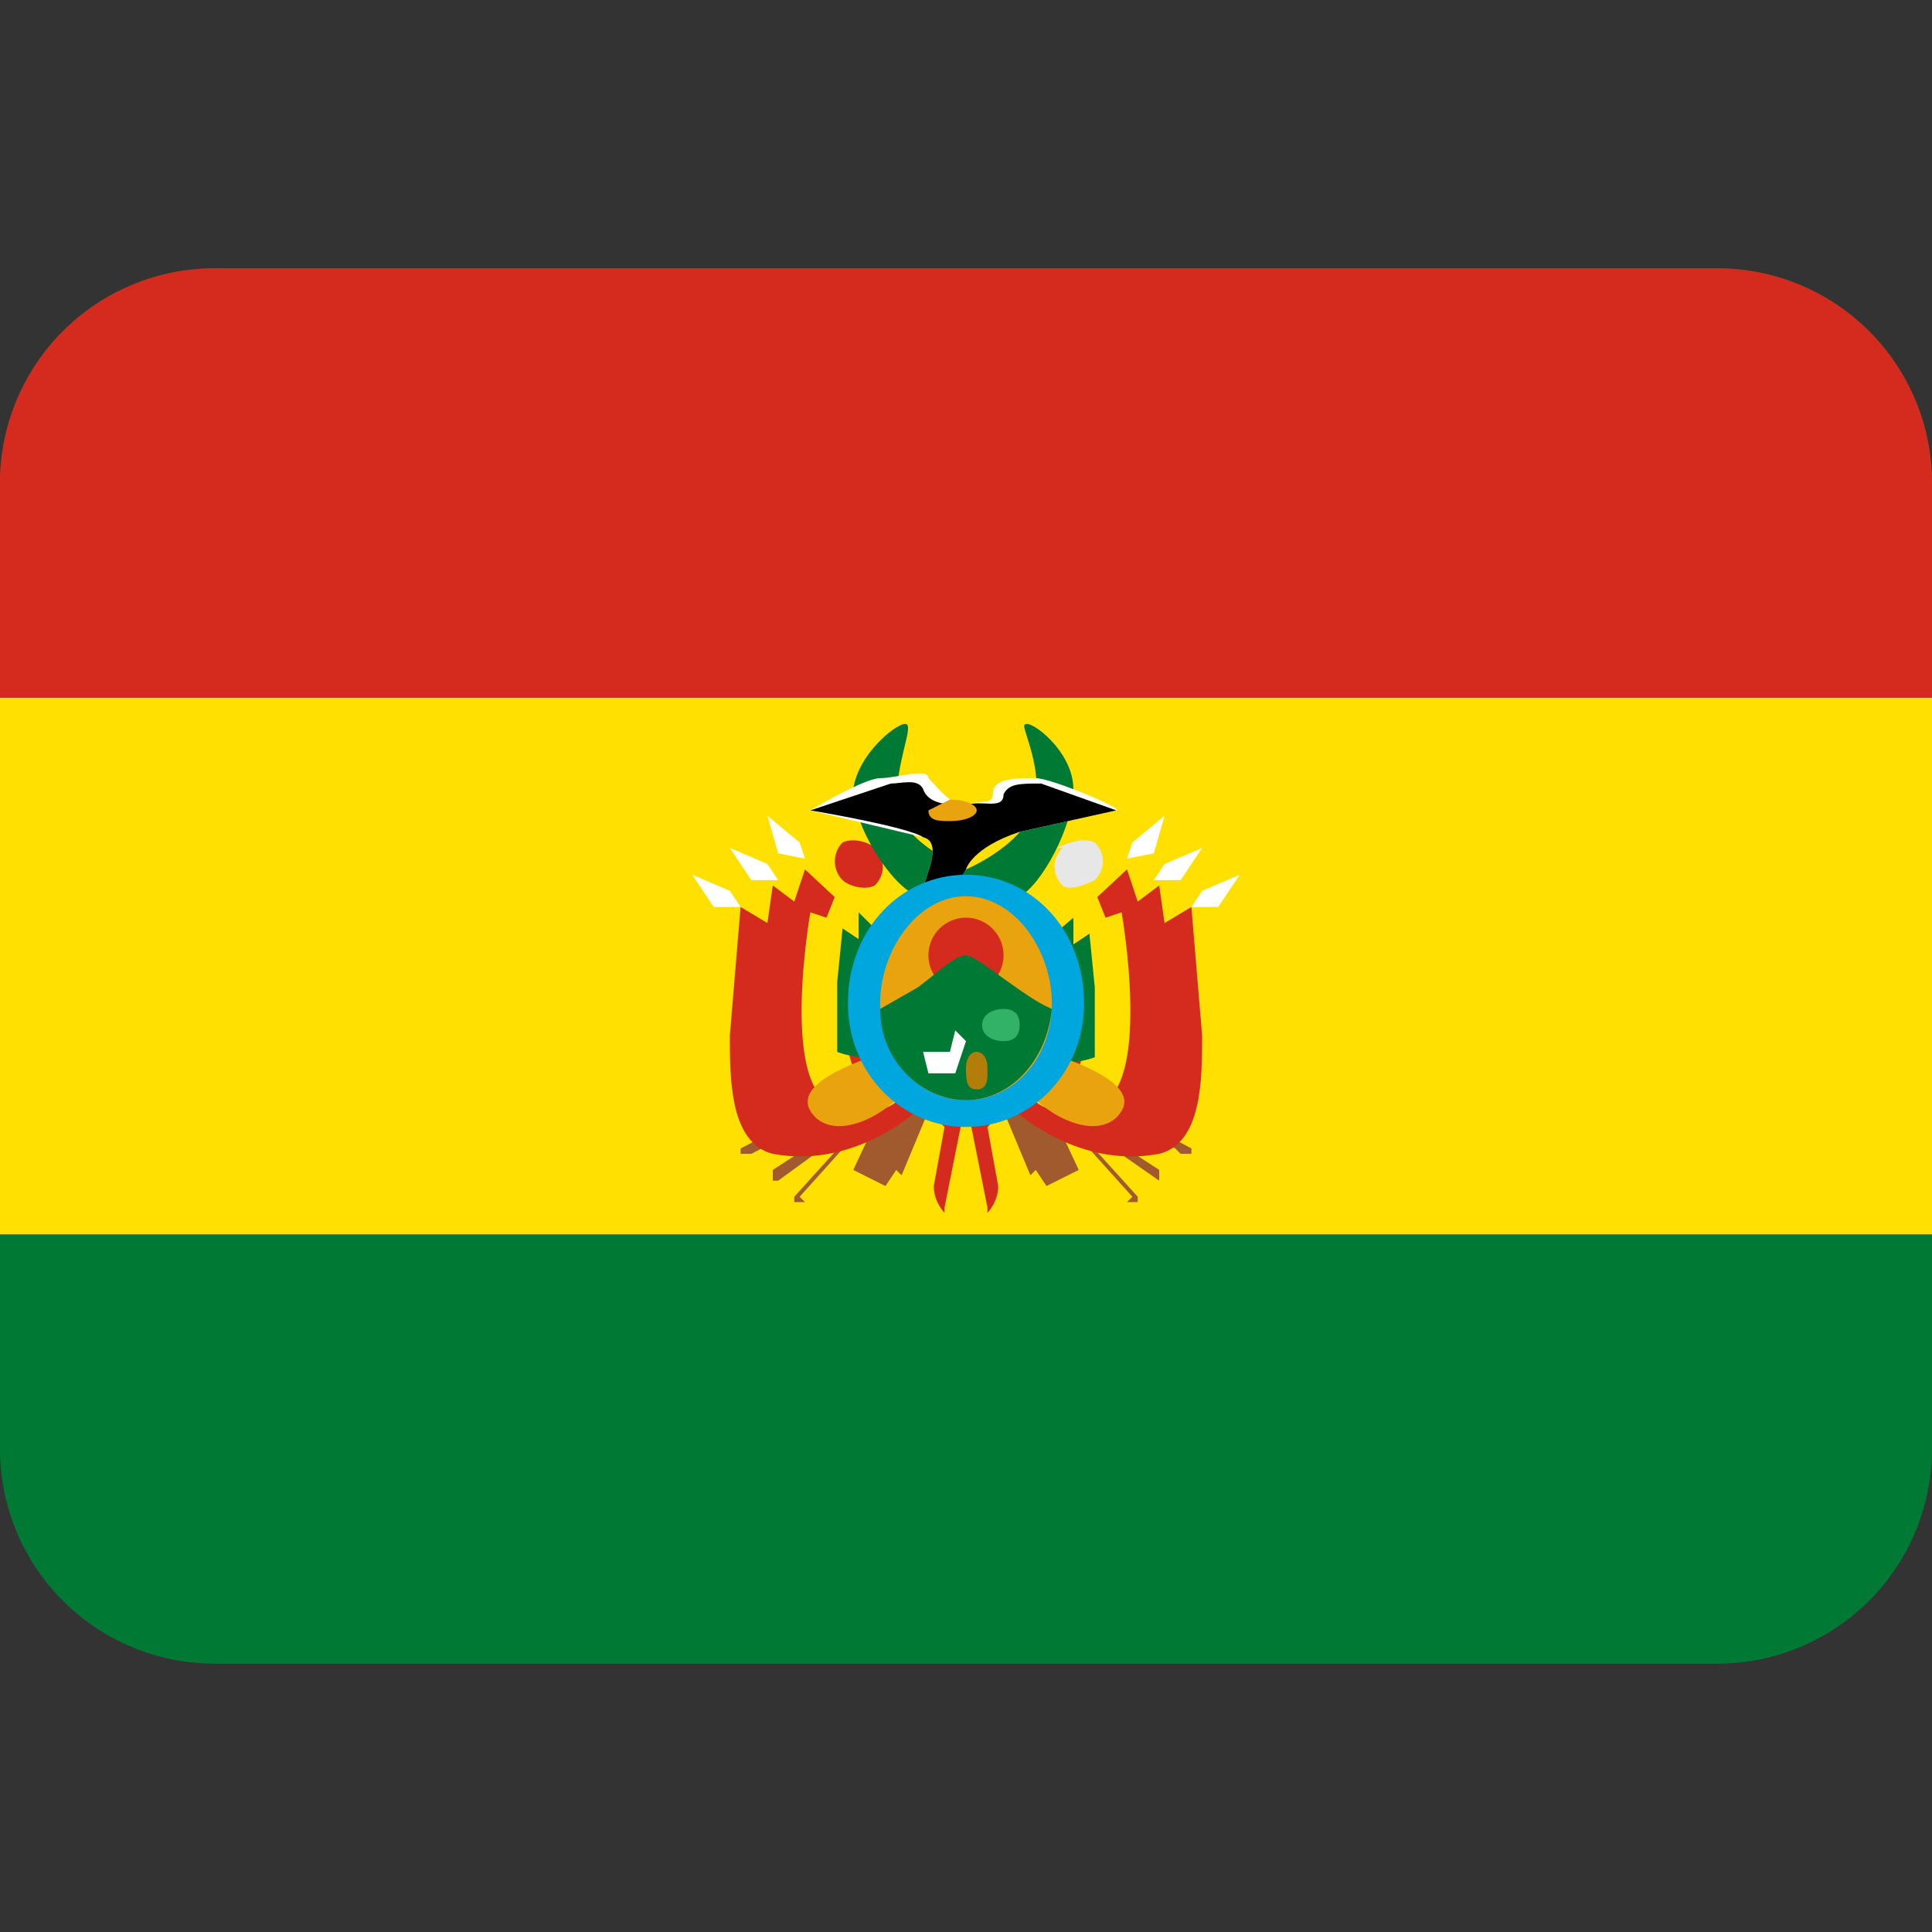 <svg xmlns="http://www.w3.org/2000/svg" viewBox="0 0 36 36"><rect x="0" y="0" width="36" height="36" fill="#333333" stroke="none"/><path fill="#007934" d="M36 27a4 4 0 0 1-4 4H4a4 4 0 0 1-4-4V9a4 4 0 0 1 4-4h28a4 4 0 0 1 4 4v18z"/><path fill="#FFE000" d="M0 13h36v10H0z"/><path fill="#D52B1E" d="M32 5H4a4 4 0 0 0-4 4v4h36V9a4 4 0 0 0-4-4z"/><path fill="#FFF" d="M12.9 16.3l.4.6h.5l-.2-.3-.7-.3zm.7-.5l.4.6h.5l-.2-.3-.7-.3zm.7-.6l.2.7.5.1-.1-.3-.6-.5z"/><path fill="#A05A2D" d="M14 21.5h-.2v-.1l2.5-1.3h.2v.1L14 21.5zm.4.5v-.2l2.3-1.5v.1L14.5 22z"/><path fill="#A05A2D" d="M15 22.4h-.2v-.1l1.9-2.1c.1 0 .1 0 0 .1l-1.8 2z"/><path fill="#A05A2D" d="M17.3 20.7l-.5 1.2-.1-.1-.2.3-.6-.3.7-1.5z"/><path fill="#D52B1E" d="M17.6 22.5l.4-2V19l-3-2.8-.2.6-.4-.3-.1.7-.5-.3-.2 2.4c0 .8 0 2 .8 2.2 1.6.3 2.8-.9 2.8-.9l.4.4-.2 1.1c0 .3.2.5.2.5z"/><path fill="#FFE000" d="M15.6 16.6l-.2.5-.3-.1s-.6 3.4.5 3.6c1 .3 1.2-.2 1.2-.2l-.6-.7-.3.2s-.2-.5-.2-1.2v-1.3l.3.2V17l-.4-.5z"/><path fill="#007934" d="M16.7 17.7L16 17v.5l-.3-.2-.1 1v1.3s.5.2.7 0c.3-.1.4-2 .4-2z"/><path fill="#E8A30F" d="M16.5 19.6c-.6.2-1.7.6-1.4 1.1.3.5 1.1.3 1.7-.3.5-.5-.3-.8-.3-.8z"/><path fill="#FFF" d="M23.1 16.3l-.4.6h-.5l.2-.3.7-.3zm-.7-.5l-.4.6h-.5l.2-.3.7-.3zm-.7-.6l-.2.7-.5.1.1-.3.6-.5z"/><path fill="#A05A2D" d="M22 21.5h.2v-.1L19.6 20h-.2v.1l2.5 1.3zm-.4.5v-.2l-2.3-1.5c-.1 0 0 .1 0 .1l2.3 1.6z"/><path fill="#A05A2D" d="M21 22.4h.2v-.1l-1.9-2.1c-.1 0-.1 0 0 .1l1.8 2z"/><path fill="#A05A2D" d="M18.7 20.7l.5 1.2.1-.1.2.3.6-.3-.7-1.5z"/><path fill="#D52B1E" d="M18.4 22.5l-.4-2V19l3-2.8.2.6.4-.3.1.7.5-.3.2 2.4c0 .8 0 2-.8 2.2-1.6.3-2.8-.9-2.8-.9l-.4.4.2 1.1c0 .3-.2.5-.2.5z"/><path fill="#FFE000" d="M20.4 16.6l.2.5.3-.1s.6 3.4-.5 3.6c-1 .3-1.2-.2-1.2-.2l.6-.7.3.2s.2-.5.2-1.2v-1.3l-.3.2V17l.4-.5z"/><path fill="#007934" d="M19.3 17.7l.7-.6v.5l.3-.2.1 1v1.3s-.5.2-.8 0c-.2-.1-.3-2-.3-2z"/><path fill="#E8A30F" d="M19.5 19.6c.6.2 1.7.6 1.4 1.1-.3.5-1.1.3-1.7-.3-.5-.5.3-.8.3-.8z"/><path fill="#D52B1E" d="M16.3 15.8c.2.2.2.5 0 .7-.2.1-.5 0-.6-.1a.5.5 0 0 1 0-.7c.2-.1.5 0 .6.1z"/><path fill="#E7E7E7" d="M19.8 15.8c-.2.2-.2.5 0 .7.1.1.4 0 .6-.1.2-.2.2-.5 0-.7-.2-.1-.5 0-.7.1z"/><path fill="#007934" d="M19.1 13.5c-.1 0 .3.7.2 1.4-.1.8-1.3 1.3-1.3 1.3s-1.2-.5-1.3-1.2c0-.8.3-1.4.2-1.5-.1-.1-.9.5-1 1.2 0 .7.7 1.8 1.2 2l.9.3 1-.3c.4-.2 1-1.3 1-2s-.8-1.3-.9-1.2z"/><path fill="#FFF" d="M18 16.2s.1-.4 1-.7l1.8-.4c.2 0-1.2-.6-1.5-.6-.4 0-.8 0-.8.3 0 .2-.2.1-.5.2-.3 0-.5-.3-.7-.5 0-.2-.6 0-.9 0-.3 0-1.3.6-1.3.6l2.1.5c.4.1 0 .8 0 1-.1.2.6 0 .8-.4z"/><path d="M18 16.2s.1-.4 1-.7l1.8-.4-1.4-.5c-.4 0-.6 0-.7.2 0 .3-.4.1-.7.2-.3 0-.7 0-.8-.3-.1-.2-.4-.1-.6-.1l-1.5.5s1.8.3 2.1.5c.4.1 0 .8 0 1-.1.2.6 0 .8-.4z"/><path fill="#00A6DE" d="M15.8 18.7c0-1.4 1-2.4 2.2-2.4 1.2 0 2.2 1 2.2 2.4 0 1.3-1 2.3-2.2 2.3-1.2 0-2.2-1-2.2-2.3z"/><path fill="#E8A30F" d="M16.4 18.7c0-1 .7-2 1.6-2s1.6 1 1.6 2-.7 1.8-1.6 1.8-1.6-.8-1.6-1.8z"/><path fill="#D52B1E" d="M17.3 17.8a.7.7 0 1 1 1.4 0 .7.7 0 0 1-1.4 0z"/><path fill="#007934" d="M18 20.5c.8 0 1.5-.7 1.6-1.7-.5-.2-1.4-1-1.6-1-.2 0-.5.3-.9.6l-.7.4c0 1 .8 1.7 1.6 1.7z"/><path fill="#E8A30F" d="M18.2 15.1c0 .1-.2.2-.5.2-.2 0-.4 0-.4-.2l.4-.2c.3 0 .5.1.5.2z"/><path fill="#FFF" d="M17.2 19.6h.5l.1-.4.2.2-.2.6h-.5z"/><path fill="#B37D0A" d="M18.4 20c0 .1 0 .3-.2.3s-.2-.2-.2-.4.1-.3.2-.3.2.1.2.3zm.3.3v-1.1 1z"/><path fill="#32B266" d="M19 19.1c0 .2-.1.3-.3.3-.2 0-.4-.1-.4-.3 0-.2.2-.3.4-.3s.3.1.3.3z"/></svg>